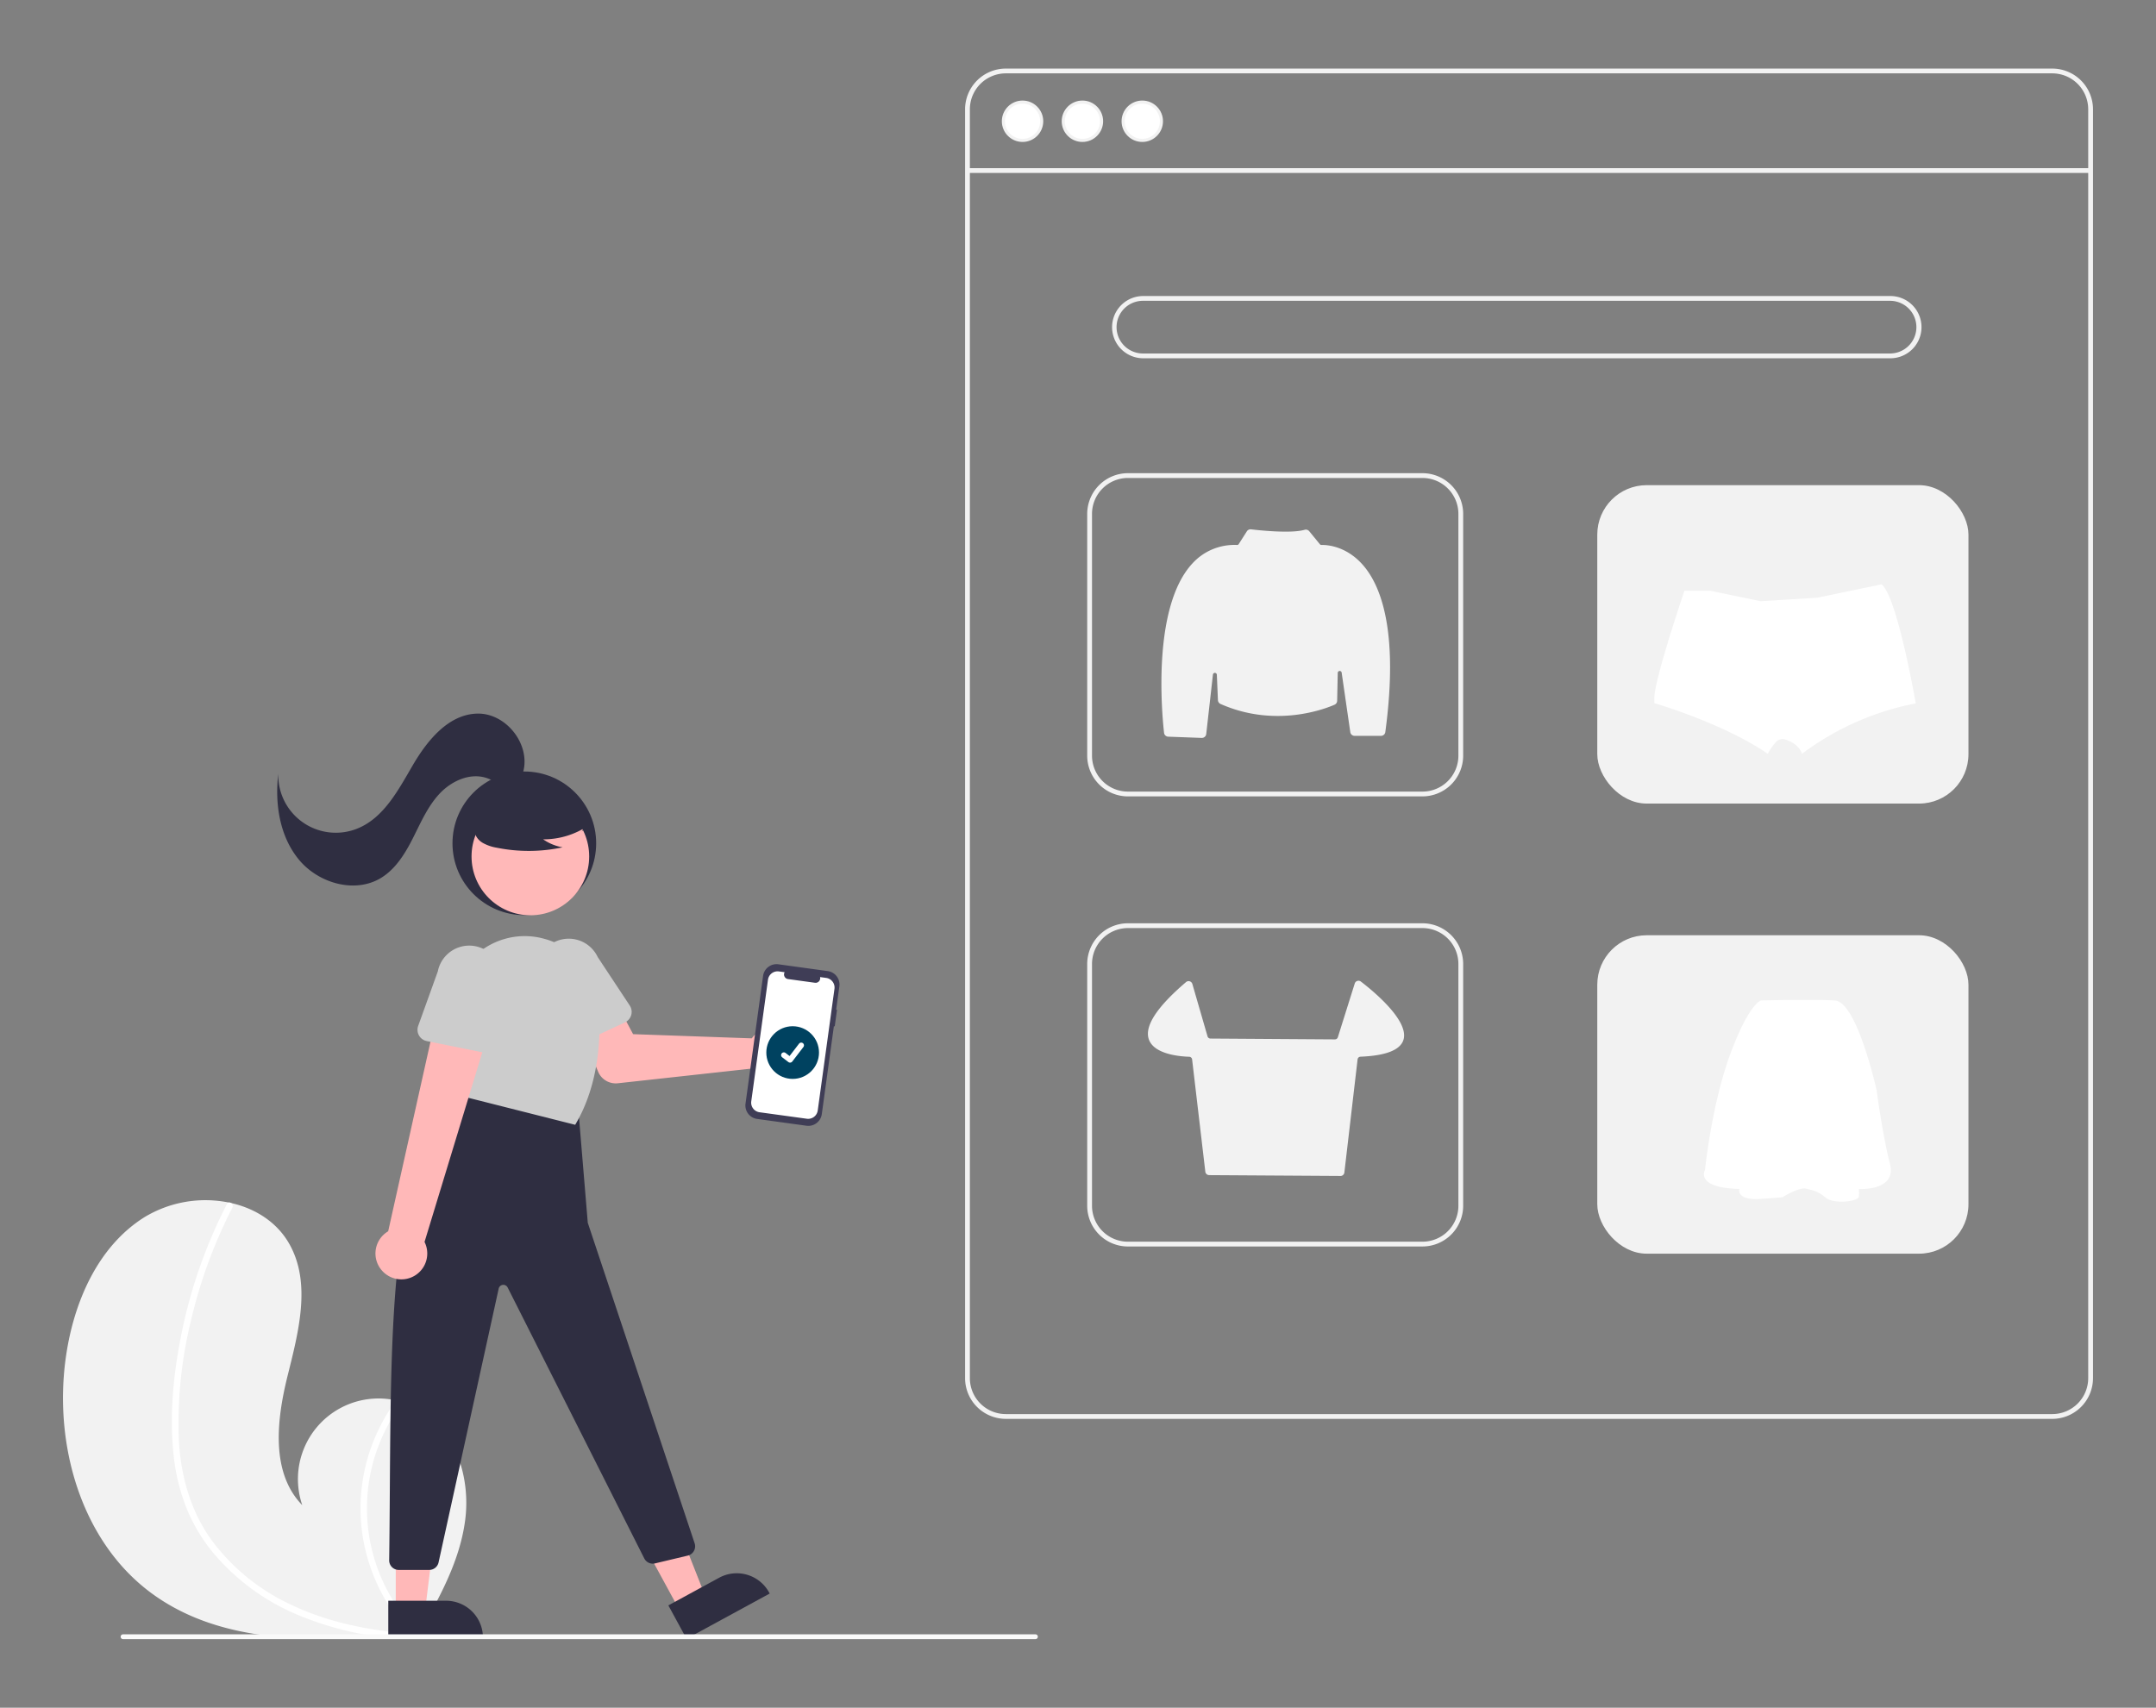 <svg xmlns="http://www.w3.org/2000/svg" xmlns:xlink="http://www.w3.org/1999/xlink" width="698" height="553" viewBox="0 0 698 553">
  <rect x="0" y="0" width="698" height="553" fill="#808080" stroke="none"/>
  <defs>
    <clipPath id="clip-How-it-works-section">
      <rect width="698" height="553"/>
    </clipPath>
  </defs>
  <g id="How-it-works-section" clip-path="url(#clip-How-it-works-section)">
    <g id="undraw_Online_shopping_re_k1sv" transform="translate(20.399 22.208)">
      <path id="Path_801" data-name="Path 801" d="M205.3,722.291c20.485,14.757,47.032,15.5,72.692,13.685,3.583-.253,7.141-.549,10.666-.87.021-.006.049,0,.071-.009.169-.016.339-.032.5-.042l2.176-.2-.17.325-.534,1.008c.192-.337.384-.668.576-1.005.057-.1.12-.2.176-.3,6.647-11.568,13.241-23.56,14.922-36.77,1.738-13.71-3.147-29.235-15.214-35.974a24.357,24.357,0,0,0-5-2.093c-.722-.219-1.453-.4-2.193-.555a26.1,26.1,0,0,0-30.352,33.928c-10.23-10.49-8.322-27.508-4.793-41.731s7.816-30.049.625-42.823c-4-7.11-11.028-11.522-18.917-13.3-.242-.052-.484-.1-.726-.149a38.09,38.09,0,0,0-27.365,4.795c-15.086,9.506-22.834,27.531-25.348,45.187C173.043,673.8,182.009,705.51,205.3,722.291Z" transform="translate(-176.154 -228.214)" fill="#f2f2f2"/>
      <path id="Path_802" data-name="Path 802" d="M222.127,676.96a64.751,64.751,0,0,0,4.469,18.247,56.224,56.224,0,0,0,8.73,14.259A72.035,72.035,0,0,0,263,729.417a103.679,103.679,0,0,0,25.21,6.774c3.583-.253,7.141-.549,10.666-.87.021-.006.049,0,.071-.009.169-.016.339-.032.5-.042l2.176-.2-.17.325-.534,1.008c.192-.337.384-.668.576-1.005.056-.1.12-.2.176-.3a56.8,56.8,0,0,1-5.288-74.836c-.722-.219-1.453-.4-2.193-.555a59.927,59.927,0,0,0-5.467,9.054,58.721,58.721,0,0,0-5.066,36.531,60.036,60.036,0,0,0,15.211,29.945c-.684-.048-1.375-.1-2.052-.166-12.809-1.085-25.592-3.839-37.21-9.479a67.017,67.017,0,0,1-25.105-20.6c-7.036-9.7-10.137-21.376-10.669-33.239a140.276,140.276,0,0,1,3.982-37.976A159.4,159.4,0,0,1,241.2,597.286a1.146,1.146,0,0,0-.455-1.513.975.975,0,0,0-.726-.149.849.849,0,0,0-.56.48c-.732,1.429-1.451,2.859-2.142,4.306A161.205,161.205,0,0,0,224.7,638.26C222.154,650.889,220.8,664.1,222.127,676.96Z" transform="translate(-186.368 -228.429)" fill="#fff"/>
      <path id="Path_803" data-name="Path 803" d="M904.827,559.258H566.03a13.2,13.2,0,0,1-13.18-13.18V135.18A13.2,13.2,0,0,1,566.03,122h338.8a13.2,13.2,0,0,1,13.18,13.18v410.9a13.2,13.2,0,0,1-13.18,13.18ZM566.03,123.551A11.642,11.642,0,0,0,554.4,135.18v410.9a11.642,11.642,0,0,0,11.629,11.629h338.8a11.642,11.642,0,0,0,11.629-11.629V135.18a11.642,11.642,0,0,0-11.629-11.629Z" transform="translate(-260.805 -122)" fill="#f2f2f2"/>
      <rect id="Rectangle_801" data-name="Rectangle 801" width="363.607" height="1.551" transform="translate(292.818 32.244)" fill="#f2f2f2"/>
      <circle id="Ellipse_58" data-name="Ellipse 58" cx="6.202" cy="6.202" r="6.202" transform="translate(304.447 10.854)" fill="#fff" stroke="#f2f2f2" stroke-width="1"/>
      <circle id="Ellipse_59" data-name="Ellipse 59" cx="6.202" cy="6.202" r="6.202" transform="translate(323.829 10.854)" fill="#fff" stroke="#f2f2f2" stroke-width="1"/>
      <circle id="Ellipse_60" data-name="Ellipse 60" cx="6.202" cy="6.202" r="6.202" transform="translate(343.211 10.854)" fill="#fff" stroke="#f2f2f2" stroke-width="1"/>
      <path id="Path_804" data-name="Path 804" d="M866.072,237.157H624.185a10.079,10.079,0,0,1,0-20.157H866.072a10.079,10.079,0,1,1,0,20.157ZM624.185,218.551a8.528,8.528,0,0,0,0,17.056H866.072a8.528,8.528,0,0,0,0-17.056Z" transform="translate(-274.57 -143.348)" fill="#f2f2f2"/>
      <path id="Path_805" data-name="Path 805" d="M712.385,395.663H617.026a13.2,13.2,0,0,1-13.18-13.18v-78.3A13.2,13.2,0,0,1,617.026,291h95.359a13.2,13.2,0,0,1,13.18,13.18v78.3a13.2,13.2,0,0,1-13.18,13.18ZM617.026,292.551A11.642,11.642,0,0,0,605.4,304.18v78.3a11.642,11.642,0,0,0,11.629,11.629h95.359a11.642,11.642,0,0,0,11.629-11.629v-78.3a11.642,11.642,0,0,0-11.629-11.629Z" transform="translate(-272.264 -159.978)" fill="#f2f2f2"/>
      <rect id="Rectangle_802" data-name="Rectangle 802" width="120.168" height="103.112" rx="16" transform="translate(496.717 134.899)" fill="#f2f2f2"/>
      <path id="Path_806" data-name="Path 806" d="M712.385,583.663H617.026a13.194,13.194,0,0,1-13.18-13.18v-78.3A13.2,13.2,0,0,1,617.026,479h95.359a13.2,13.2,0,0,1,13.18,13.18v78.3a13.2,13.2,0,0,1-13.18,13.18ZM617.026,480.551A11.642,11.642,0,0,0,605.4,492.18v78.3a11.642,11.642,0,0,0,11.629,11.629h95.359a11.642,11.642,0,0,0,11.629-11.629v-78.3a11.642,11.642,0,0,0-11.629-11.629Z" transform="translate(-272.264 -202.225)" fill="#f2f2f2"/>
      <rect id="Rectangle_803" data-name="Rectangle 803" width="120.168" height="103.112" rx="16" transform="translate(496.717 280.652)" fill="#f2f2f2"/>
      <path id="Path_807" data-name="Path 807" d="M647.939,381.992h-.052l-10.846-.4a1.4,1.4,0,0,1-1.351-1.25c-.746-6.661-3.819-40.6,9.051-54.71a18.41,18.41,0,0,1,14.566-6.119.61.61,0,0,0,.559-.291l2.626-4.126a1.423,1.423,0,0,1,1.359-.644c2.105.254,12.836,1.455,17.348.149a1.412,1.412,0,0,1,1.491.459l3.448,4.214a.6.6,0,0,0,.5.233c1.754-.035,7.9.3,13.284,6.324,5.828,6.518,11.842,21.224,7.4,54.267a1.421,1.421,0,0,1-1.4,1.228H697.38a1.42,1.42,0,0,1-1.4-1.21l-2.791-19.255a.637.637,0,0,0-1.268.078l-.192,9.04a1.415,1.415,0,0,1-.839,1.261c-3.045,1.339-19.136,7.619-36.921-.246a1.425,1.425,0,0,1-.839-1.236l-.35-8.214a.637.637,0,0,0-1.27-.044l-2.168,19.24A1.42,1.42,0,0,1,647.939,381.992Z" transform="translate(-279.227 -165.245)" fill="#f2f2f2"/>
      <path id="Path_808" data-name="Path 808" d="M691.541,566.216h-.008l-42.5-.269a1.269,1.269,0,0,1-1.251-1.119l-4.275-36.34a.978.978,0,0,0-.944-.87c-3.374-.11-11.4-.879-13.065-5.631-1.482-4.232,2.571-10.474,12.044-18.553a1.269,1.269,0,0,1,2.043.609L648.5,521.01a.992.992,0,0,0,.94.712l40.3.27a.981.981,0,0,0,.947-.691l5.472-17.411a1.267,1.267,0,0,1,1.978-.628c3.734,2.852,15.763,12.643,13.783,18.9-1.037,3.28-5.714,5.108-13.9,5.433a.981.981,0,0,0-.941.87L692.8,565.1a1.266,1.266,0,0,1-1.259,1.121Z" transform="translate(-277.962 -207.618)" fill="#f2f2f2"/>
      <path id="Path_809" data-name="Path 809" d="M925.316,375.979a89.6,89.6,0,0,0-36.83,16.311,6.831,6.831,0,0,0-2.937-3.488,10.311,10.311,0,0,0-2.98-1.252,3,3,0,0,0-2.724,1.177,15.419,15.419,0,0,0-2.423,3.588c-14.6-10.018-36.736-16.411-36.736-16.411v-2a11.051,11.051,0,0,1,.144-1.409c.075-.538.169-1.014.288-1.6,1.878-9.555,9.3-31.389,9.3-31.389h8.4l16.28,3.381,18.315-1.121,18.446-3.838,2.392-.5c3.989,3.131,8.516,25.046,10.294,34.375.225,1.183.4,2.16.532,2.88C925.234,375.5,925.316,375.979,925.316,375.979Z" transform="translate(-325.487 -170.411)" fill="#fff"/>
      <path id="Path_810" data-name="Path 810" d="M879.865,511.17h0s-3.9.975-9.949,17.358-8.191,37.55-8.191,37.55-3.4,5.759,11.116,6.145c0,0-1.168,3.8,7.024,3.22s7.012-.578,7.012-.578,5.266-3.316,7.607-2.732,3.8.782,6.338,2.925,10.635,1.27,10.731-.385a15.288,15.288,0,0,0,0-2.443s12.386.782,10.045-8.191-4.291-23.7-4.291-23.7-6.338-28.769-13.56-29.16S879.865,511.17,879.865,511.17Z" transform="translate(-330.137 -209.416)" fill="#fff"/>
      <circle id="Ellipse_61" data-name="Ellipse 61" cx="23.258" cy="23.258" r="23.258" transform="translate(126.092 227.619)" fill="#2f2e41"/>
      <circle id="Ellipse_62" data-name="Ellipse 62" cx="19.042" cy="19.042" r="19.042" transform="translate(132.262 236.097)" fill="#ffb8b8"/>
      <path id="Path_811" data-name="Path 811" d="M448.343,523.3a8.16,8.16,0,0,0-.831.98l-38.424-1.357-4.4-8.242-13.306,5.007,6.362,15.347a6.2,6.2,0,0,0,6.406,3.79l43.481-4.774a8.138,8.138,0,1,0,.707-10.75Z" transform="translate(-224.521 -210.243)" fill="#ffb8b8"/>
      <path id="Path_812" data-name="Path 812" d="M382.353,520.525a3.731,3.731,0,0,1-2.049-2.339l-5.352-17.963a10.371,10.371,0,1,1,18.768-8.832l10.367,15.688a3.734,3.734,0,0,1-1.536,5.442l-17.09,7.98A3.73,3.73,0,0,1,382.353,520.525Z" transform="translate(-220.605 -203.671)" fill="#ccc"/>
      <path id="Path_813" data-name="Path 813" d="M252.365,632.65l8.348-4.545-13.556-34.362-12.321,6.707Z" transform="translate(-52.773 -133.426)" fill="#ffb8b8"/>
      <path id="Path_814" data-name="Path 814" d="M428.94,760.89l16.44-8.949h0a11.928,11.928,0,0,1,16.18,4.774l.185.34-26.917,14.653Z" transform="translate(-232.96 -263.233)" fill="#2f2e41"/>
      <path id="Path_815" data-name="Path 815" d="M138.958,633.348h9.5l4.522-36.661H138.956Z" transform="translate(-31.226 -134.087)" fill="#ffb8b8"/>
      <path id="Path_816" data-name="Path 816" d="M311.985,761.973H330.7A11.929,11.929,0,0,1,342.633,773.9v.388H311.985Z" transform="translate(-206.678 -265.814)" fill="#2f2e41"/>
      <path id="Path_817" data-name="Path 817" d="M373.555,554.3l3.1,37.213,34.592,103.776a3.1,3.1,0,0,1-2.224,4l-10.6,2.524a3.1,3.1,0,0,1-3.487-1.621L350.71,612.463a1.551,1.551,0,0,0-2.9.365l-19.462,88.663a3.1,3.1,0,0,1-3.029,2.436h-9.863a3.1,3.1,0,0,1-3.1-3.143c.9-61.477-2.078-131.529,21.658-142.61l3.876-10.079Z" transform="translate(-206.761 -217.752)" fill="#2f2e41"/>
      <path id="Path_818" data-name="Path 818" d="M342.6,536.412l-4-24.171a23.939,23.939,0,0,1,7.573-21.712,23.538,23.538,0,0,1,21.965-5.369c.227.061.453.123.68.187a23.866,23.866,0,0,1,17.233,21.2c.763,10.5.08,25.727-7.5,38.663l-.147.251Z" transform="translate(-212.586 -203.43)" fill="#ccc"/>
      <path id="Path_819" data-name="Path 819" d="M384.985,435.082a25.9,25.9,0,0,1-14.8,4.574,15.87,15.87,0,0,0,6.29,2.588,52.223,52.223,0,0,1-21.331.12,13.807,13.807,0,0,1-4.465-1.534,5.651,5.651,0,0,1-2.756-3.686c-.468-2.674,1.615-5.1,3.78-6.74a27.885,27.885,0,0,1,23.432-4.682,12.832,12.832,0,0,1,6.94,3.922c1.7,2.1,2.2,5.343.584,7.507Z" transform="translate(-214.738 -190.064)" fill="#2f2e41"/>
      <path id="Path_820" data-name="Path 820" d="M345.3,410.048c2.207-8.912-5.7-18.814-14.884-18.629-9.314.188-16.168,8.6-20.879,16.641s-9.394,17.146-18.043,20.606a18.629,18.629,0,0,1-25.542-17.749c-1.161,9.763.448,20.327,6.744,27.879s18.012,10.955,26.433,5.88c4.81-2.9,7.884-7.937,10.418-12.948s4.79-10.295,8.63-14.392,9.778-6.816,15.122-5.093c2.121.684,4.025,2.018,6.216,2.424s4.951-.636,5.251-2.845Z" transform="translate(-196.254 -182.543)" fill="#2f2e41"/>
      <path id="Path_821" data-name="Path 821" d="M308.624,598.781a8.329,8.329,0,0,1,2.126-12.593l16.518-74.037,16.756,6.877-21.505,70.613a8.374,8.374,0,0,1-13.895,9.139Z" transform="translate(-205.475 -209.675)" fill="#ffb8b8"/>
      <path id="Path_822" data-name="Path 822" d="M324.669,517.418a3.73,3.73,0,0,1-.261-3.1l6.352-17.634a10.371,10.371,0,1,1,20.347,4.029l-.965,18.779a3.735,3.735,0,0,1-4.466,3.469l-18.491-3.718a3.73,3.73,0,0,1-2.517-1.827Z" transform="translate(-209.42 -204.321)" fill="#ccc"/>
      <path id="Path_22" data-name="Path 22" d="M490.77,510.857l-.275-.038,1.036-7.538a4.4,4.4,0,0,0-3.763-4.963l-15.97-2.2a4.4,4.4,0,0,0-4.963,3.763l-5.685,41.354a4.4,4.4,0,0,0,3.763,4.963l15.97,2.2a4.4,4.4,0,0,0,4.963-3.763l3.911-28.45.275.038Z" transform="translate(-240.189 -206.064)" fill="#3f3d56"/>
      <path id="Path_23" data-name="Path 23" d="M487.81,501.2l-1.988-.273a1.49,1.49,0,0,1-1.647,1.846l-8.727-1.2a1.49,1.49,0,0,1-1.087-2.222L472.5,499.1a3.137,3.137,0,0,0-3.535,2.681l-5.415,39.388a3.137,3.137,0,0,0,2.681,3.535l15.307,2.1a3.137,3.137,0,0,0,3.535-2.681h0l5.414-39.388a3.137,3.137,0,0,0-2.681-3.535Z" transform="translate(-240.731 -206.735)" fill="#fff"/>
      <circle id="Ellipse_63" data-name="Ellipse 63" cx="8.528" cy="8.528" r="8.528" transform="translate(227.694 310.112)" fill="#004260"/>
      <path id="Path_823" data-name="Path 823" d="M478.917,535.316a.884.884,0,0,1-.532-.177l-.01-.007-2-1.534a.89.89,0,1,1,1.083-1.414l1.3,1,3.068-4a.89.89,0,0,1,1.248-.165l-.019.026.02-.026a.891.891,0,0,1,.165,1.248l-3.608,4.706A.891.891,0,0,1,478.917,535.316Z" transform="translate(-243.54 -213.423)" fill="#fff"/>
      <path id="Path_824" data-name="Path 824" d="M496.385,777.551H201A.775.775,0,1,1,201,776H496.385a.775.775,0,0,1,0,1.551Z" transform="translate(-181.564 -268.967)" fill="#fafafa"/>
    </g>
  </g>
</svg>
